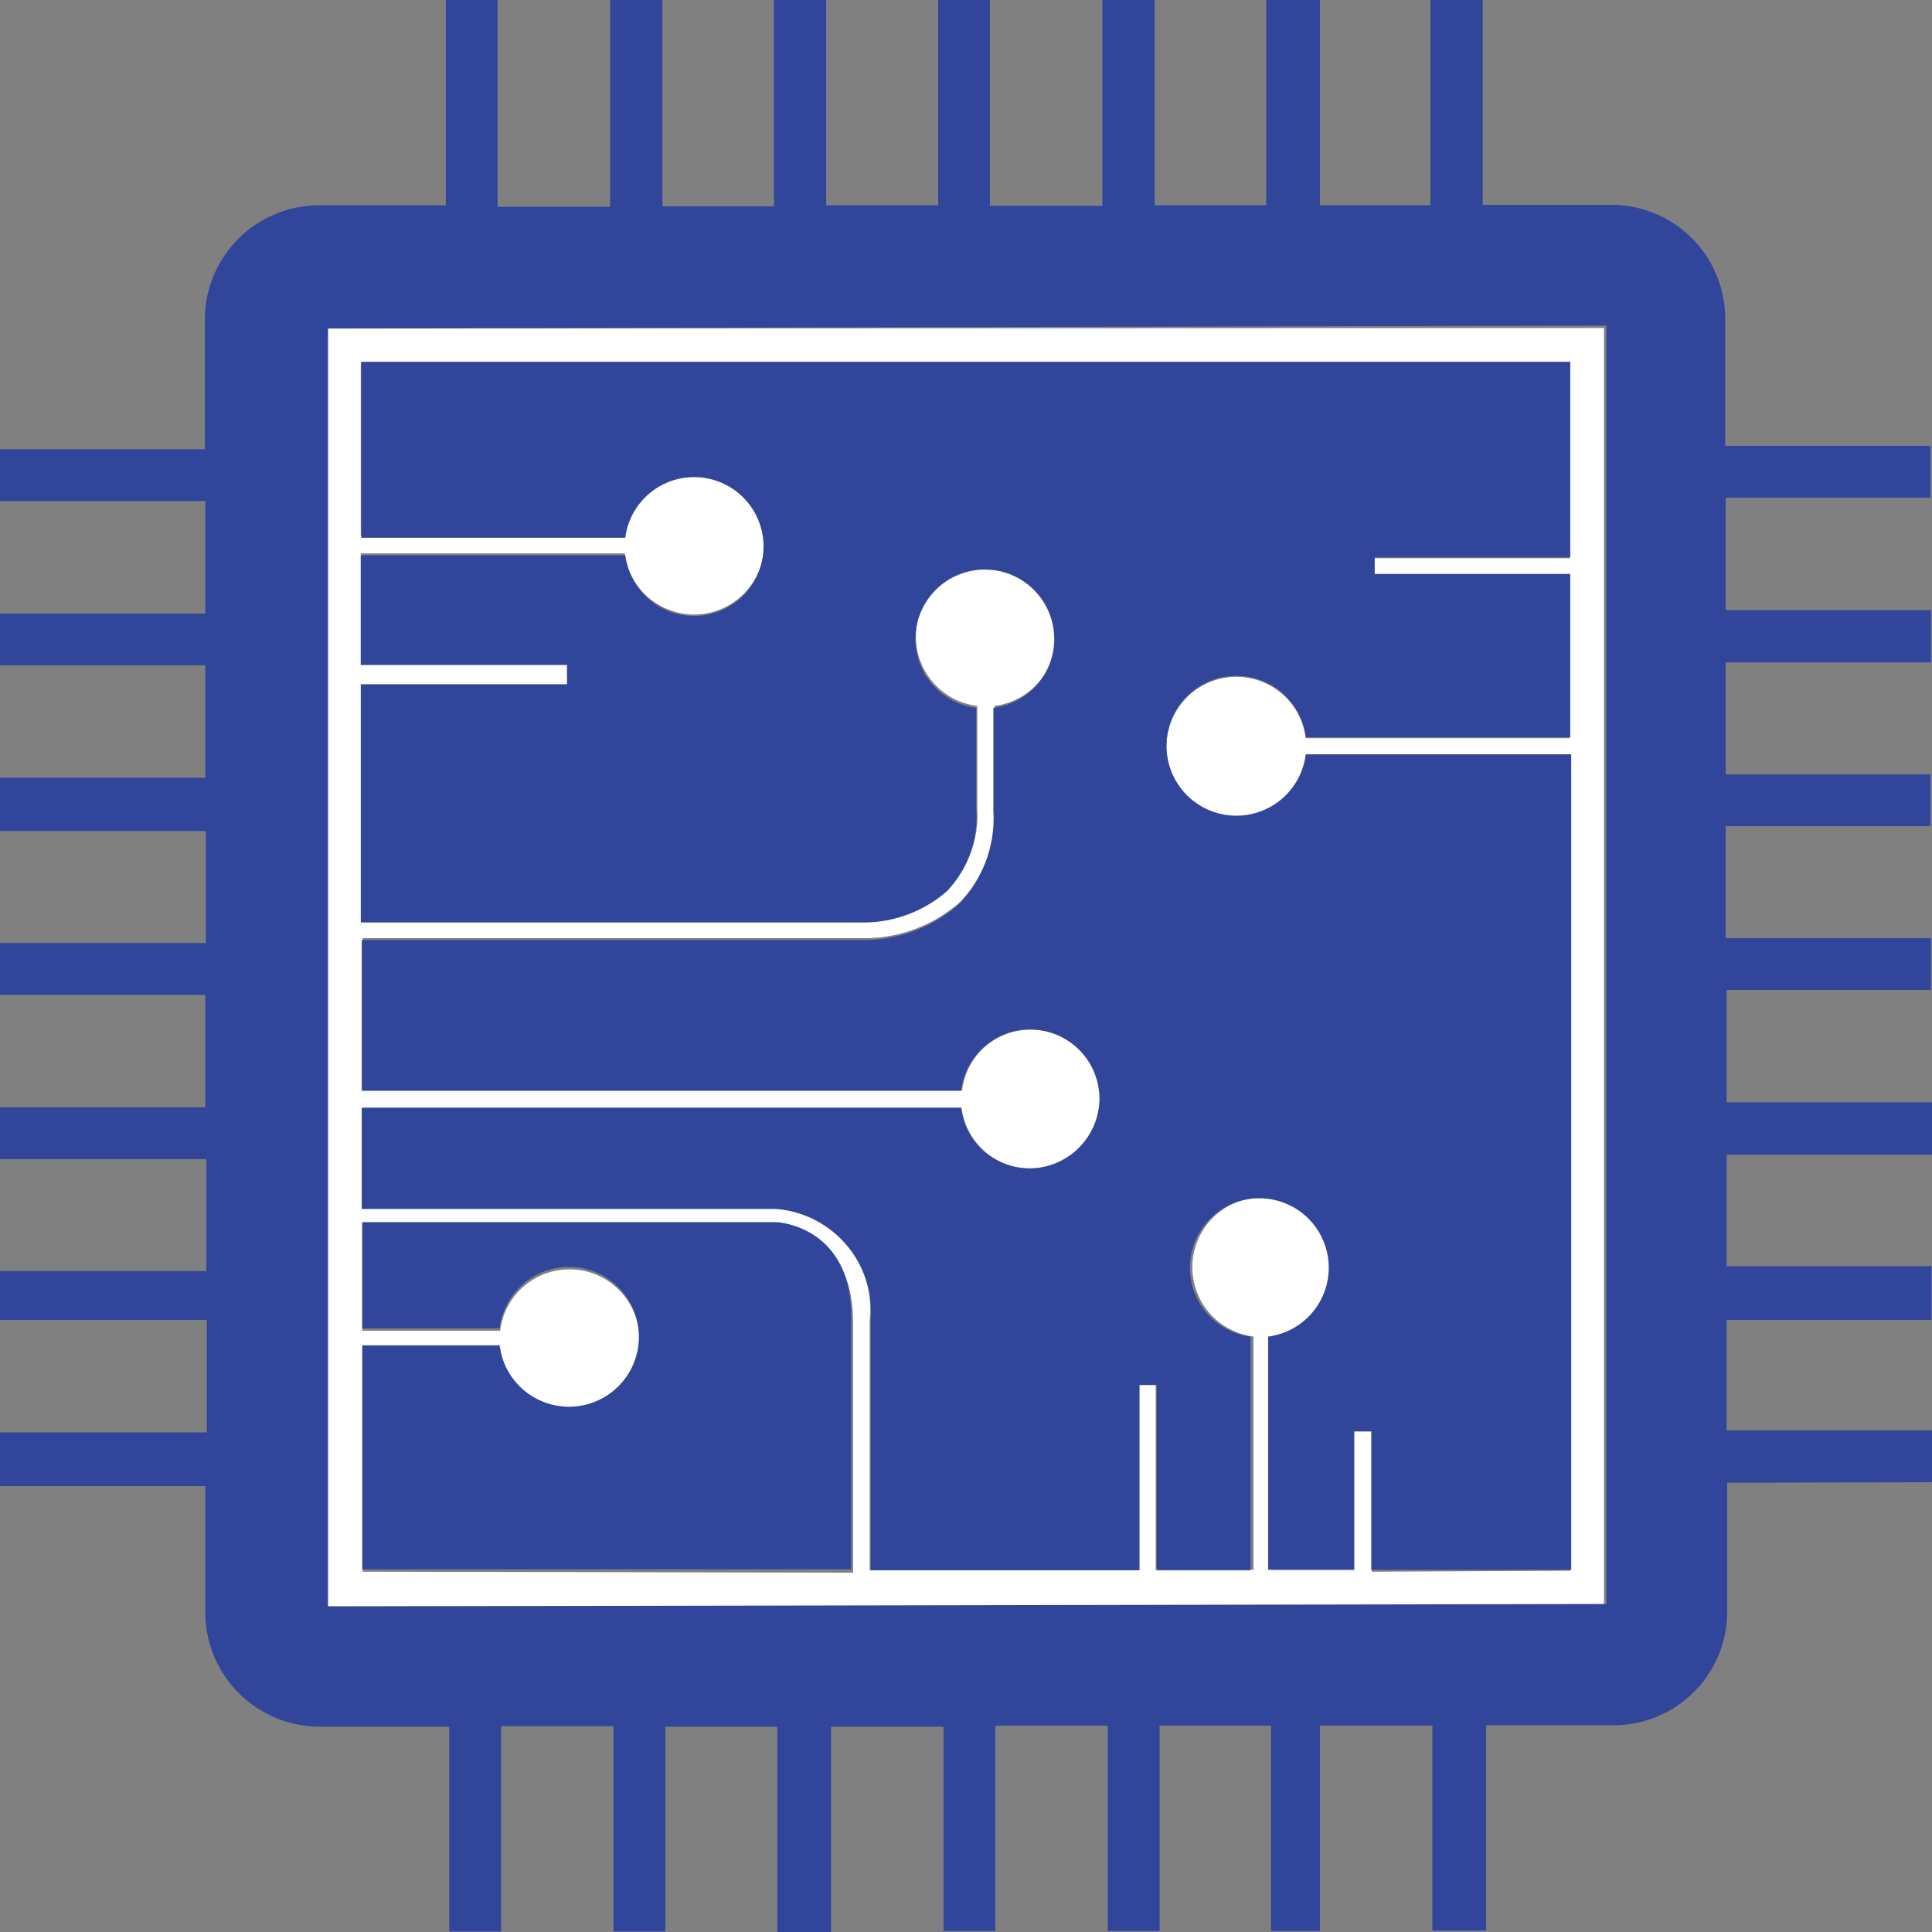 <svg xmlns="http://www.w3.org/2000/svg" viewBox="0 0 39.52 39.52"><rect x="0" y="0" width="39.52" height="39.52" fill="#808080" stroke="none"/><defs><style>.cls-1{fill:#fff;}.cls-2{fill:#31469b;}</style></defs><title>icon-list-05c</title><g id="圖層_2" data-name="圖層 2"><g id="圖層_1-2" data-name="圖層 1"><path class="cls-1" d="M6.66,6.72V32.86H32.81V6.71Zm.76,25.43V27.57h2.81a1.43,1.43,0,1,0,0-.35H7.41V25.05h8.47c.06,0,1.57.07,1.57,2v5.12Zm20.64,0V29.28H27.7v2.83H26V27.34a1.43,1.43,0,1,0-.36,0v4.77h-2V28.33h-.35v3.79h-5.5V27a2.13,2.13,0,0,0-1.88-2.34H7.41v-2H19.67a1.41,1.41,0,0,0,1.41,1.24,1.42,1.42,0,0,0,0-2.84,1.41,1.41,0,0,0-1.4,1.25H7.42V19.19H17.73a2.94,2.94,0,0,0,1.91-.74,2.54,2.54,0,0,0,.7-1.91v-2.1a1.43,1.43,0,1,0-.35,0v2.1a2.19,2.19,0,0,1-.6,1.65,2.6,2.6,0,0,1-1.68.64H7.4V14h4.2v-.4H7.38V11.32h5.4a1.43,1.43,0,1,0,0-.36H7.38V7.42H32.11v4h-4v.35h4V15.1h-5.4a1.43,1.43,0,1,0,0,.35h5.41V32.13Z"/><path class="cls-2" d="M26.71,15.43a1.43,1.43,0,1,1,0-.35h5.41V11.74h-4V11.4h4v-4H7.39V11h5.4a1.42,1.42,0,1,1,0,.36H7.38V13.6H11.6V14H7.38v4.87H17.69a2.6,2.6,0,0,0,1.68-.64,2.19,2.19,0,0,0,.6-1.65v-2.1a1.42,1.42,0,1,1,.35,0v2.1a2.54,2.54,0,0,1-.7,1.91,2.94,2.94,0,0,1-1.91.74H7.4v3.08H19.66a1.42,1.42,0,0,1,2.83.17,1.44,1.44,0,0,1-1.42,1.42,1.41,1.41,0,0,1-1.41-1.24H7.4v2.07h8.48A2.11,2.11,0,0,1,17.81,27v5.12h5.5V28.33h.35v3.79h1.92V27.34a1.42,1.42,0,1,1,.36,0v4.77H27.7V29.28h.35v2.83h4.09V15.43Z"/><path class="cls-2" d="M15.88,25H7.41v2.17h2.81a1.43,1.43,0,1,1,0,.35H7.41V32.1h10V27C17.45,25.1,15.94,25,15.88,25Z"/><path class="cls-2" d="M39.52,30.32V29.26h-4.2V27h4.19V25.9H35.32V23.62h4.2V22.55h-4.2v-2.3H39.5V19.19H35.3V16.9h4.19V15.84H35.3V13.55h4.2V12.48H35.3v-2.3h4.19V9.12h-4.2V6.51A2.33,2.33,0,0,0,33,4.19H30.33V0H29.26V4.2H27V0H25.9V4.2H23.62V0H22.55V4.21h-2.3V0H19.19V4.2H16.9V0H15.83V4.22H13.55V0H12.48V4.23h-2.3V0H9.12V4.2H6.51A2.34,2.34,0,0,0,4.19,6.56h0V9.19H0v1.06H4.2v2.3H0v1.06H4.2v2.3H0V17H4.21v2.29H0v1.06H4.2v2.3H0v1.06H4.22V26H0v1H4.23v2.3H0v1.1H4.2V33a2.34,2.34,0,0,0,2.33,2.32H9.19v4.19h1.06v-4.2h2.3v4.2h1.06V35.32H15.9v4.2H17v-4.2h2.3V39.5h1.06V35.3h2.3v4.2h1.06V35.3H26v4.2h1V35.3h2.3v4.19h1.1v-4.2H33A2.32,2.32,0,0,0,35.33,33V30.33ZM6.71,32.86V6.72l26.15-.06V32.81Z"/></g></g></svg>